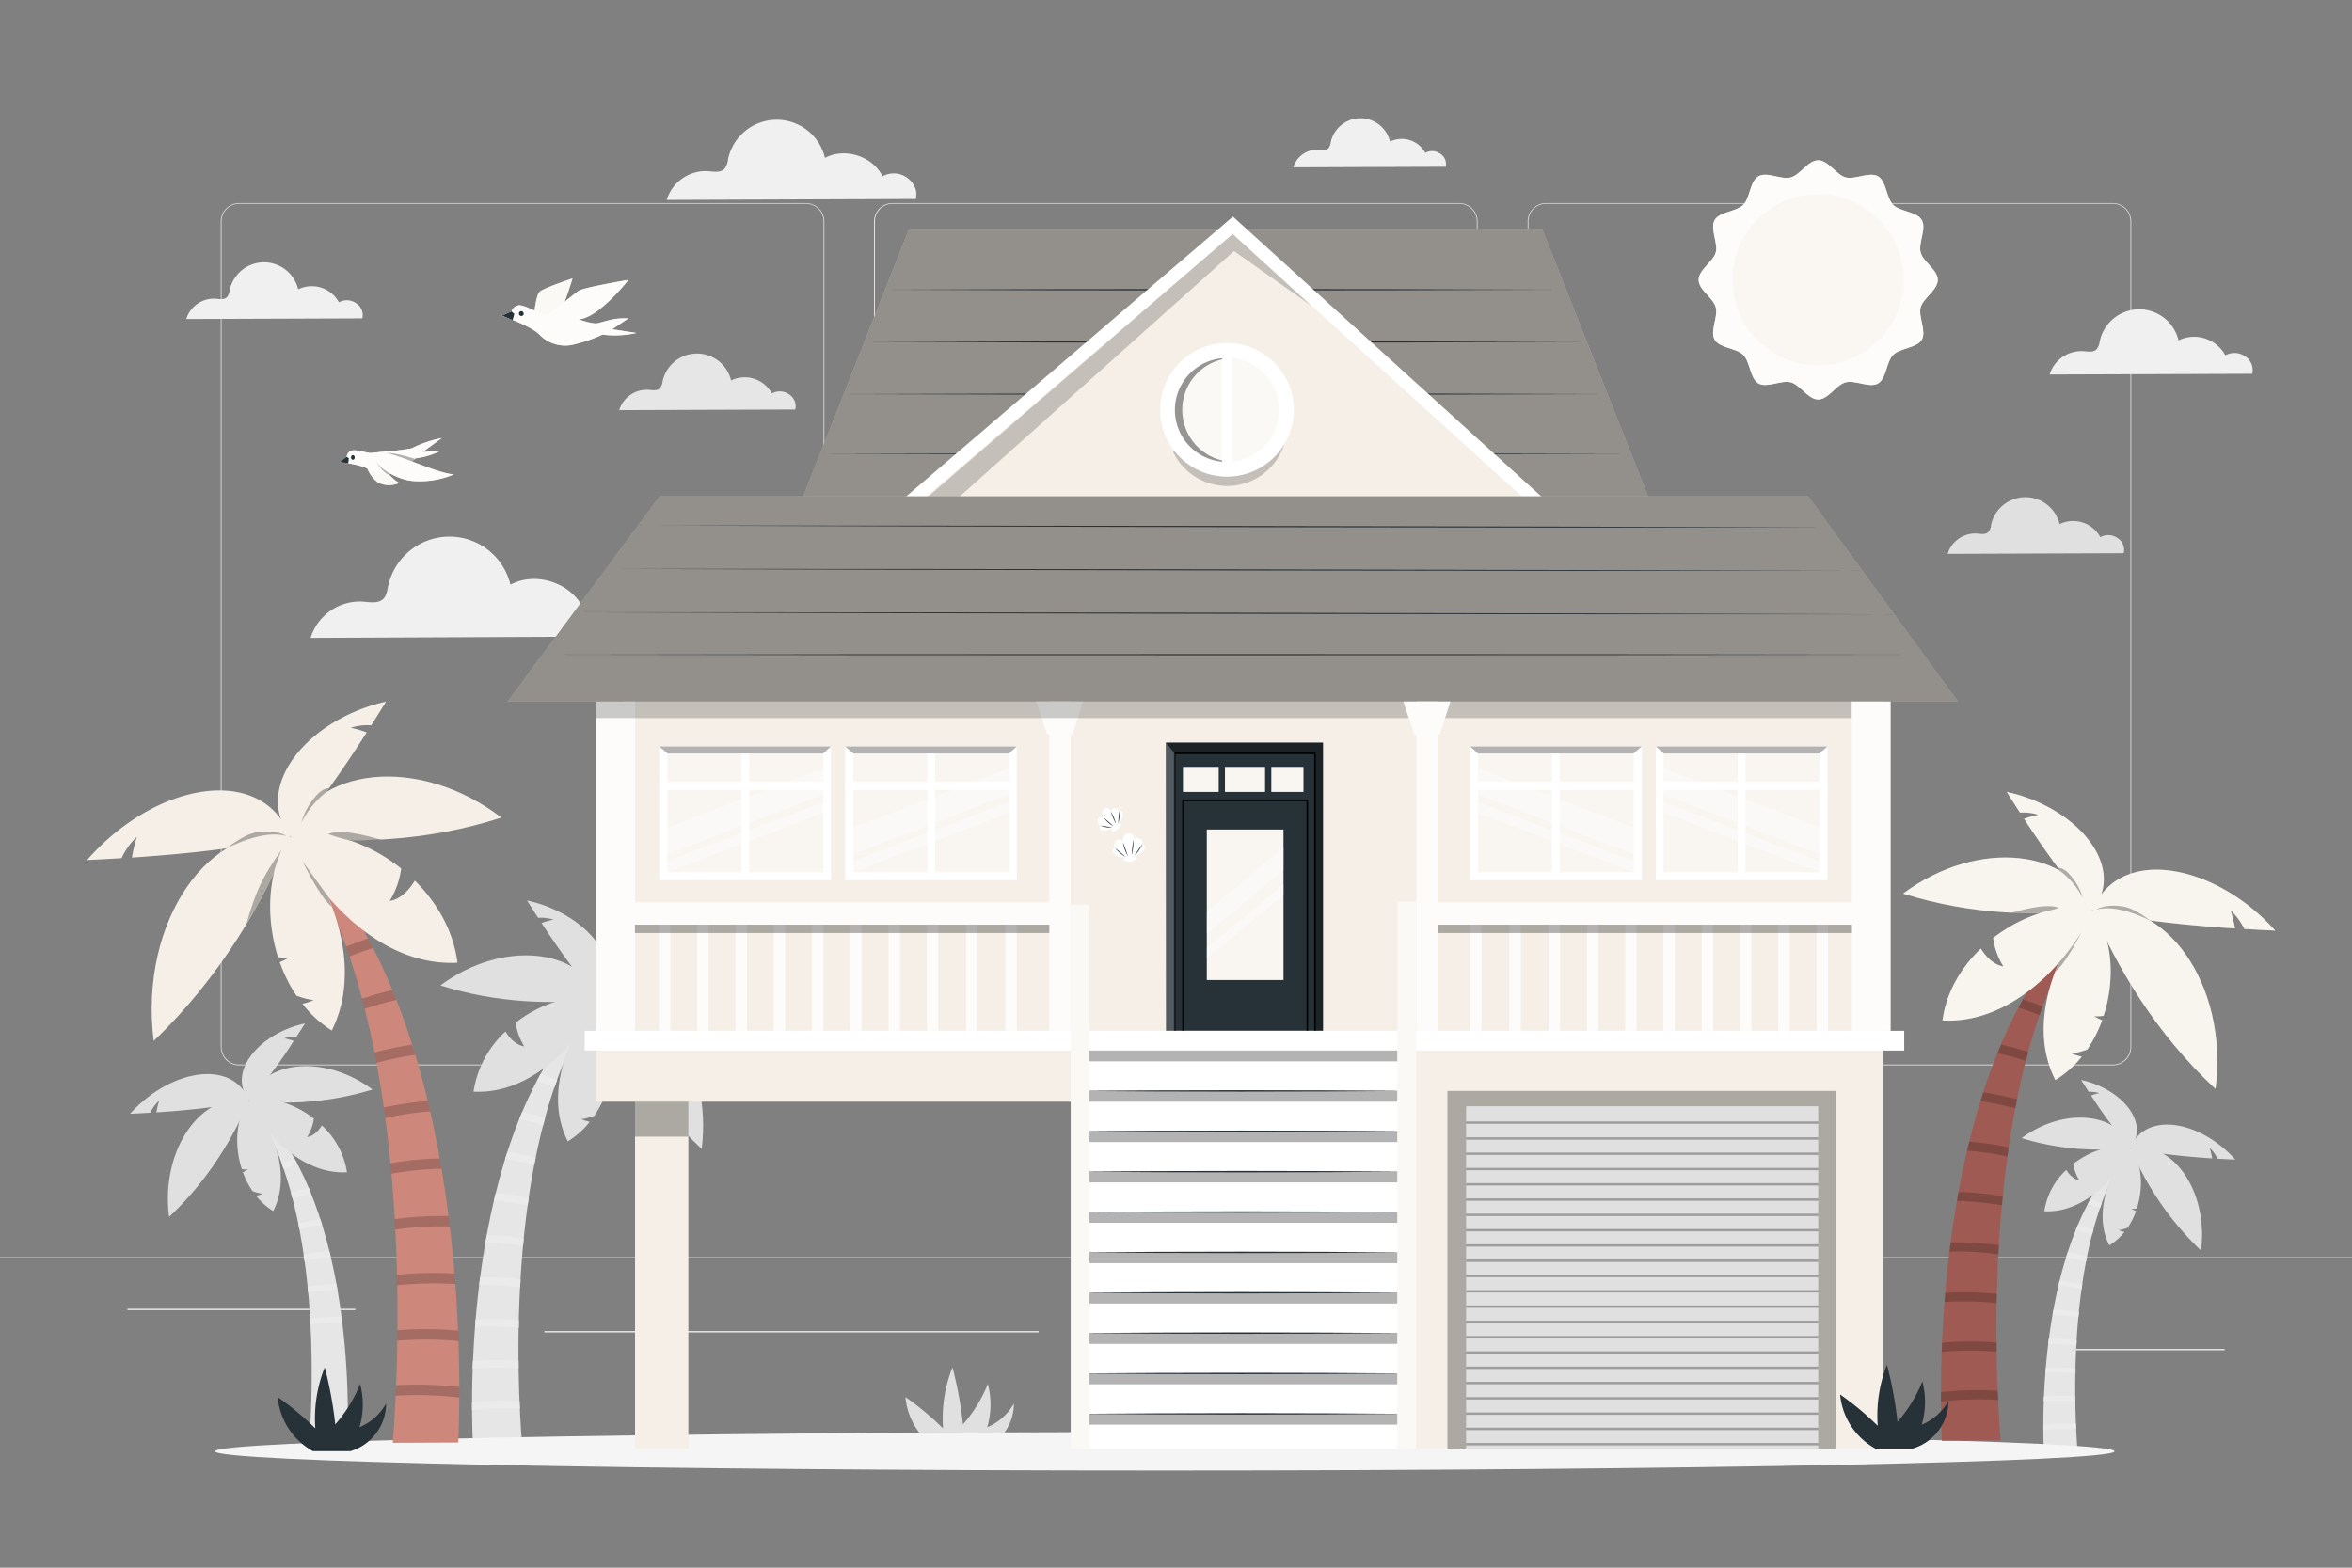 <svg xmlns="http://www.w3.org/2000/svg" viewBox="0 0 750 500"><rect x="0" y="0" width="750" height="500" fill="#808080" stroke="none"/><g id="freepik--background-complete--inject-3"><path d="M673.73,339.78H493a5.87,5.87,0,0,1-5.86-5.86V70.65A5.86,5.86,0,0,1,493,64.79H673.73a5.86,5.86,0,0,1,5.87,5.86V333.92A5.87,5.87,0,0,1,673.73,339.78ZM493,65a5.61,5.61,0,0,0-5.61,5.61V333.92a5.61,5.61,0,0,0,5.61,5.61H673.73a5.62,5.62,0,0,0,5.62-5.61V70.65A5.62,5.62,0,0,0,673.73,65Z" style="fill:#e0e0e0"></path><path d="M465.31,339.78H284.56a5.87,5.87,0,0,1-5.86-5.86V70.65a5.86,5.86,0,0,1,5.86-5.86H465.31a5.86,5.86,0,0,1,5.86,5.86V333.92A5.87,5.87,0,0,1,465.31,339.78ZM284.56,65A5.61,5.61,0,0,0,279,70.65V333.92a5.61,5.61,0,0,0,5.61,5.61H465.31a5.61,5.61,0,0,0,5.61-5.61V70.65A5.61,5.61,0,0,0,465.31,65Z" style="fill:#e0e0e0"></path><path d="M257,339.78H76.27a5.87,5.87,0,0,1-5.87-5.86V70.65a5.86,5.86,0,0,1,5.87-5.86H257a5.86,5.86,0,0,1,5.86,5.86V333.92A5.87,5.87,0,0,1,257,339.78ZM76.27,65a5.62,5.62,0,0,0-5.62,5.61V333.92a5.62,5.62,0,0,0,5.62,5.61H257a5.61,5.61,0,0,0,5.61-5.61V70.65A5.61,5.61,0,0,0,257,65Z" style="fill:#e0e0e0"></path><rect y="400.85" width="750" height="0.12" style="fill:#e0e0e0"></rect><rect x="653.63" y="430.23" width="55.73" height="0.42" style="fill:#ebebeb"></rect><rect x="495.04" y="434.79" width="14.63" height="0.42" style="fill:#ebebeb"></rect><rect x="40.64" y="417.43" width="72.67" height="0.42" style="fill:#ebebeb"></rect><rect x="128.3" y="417.43" width="10.66" height="0.42" style="fill:#ebebeb"></rect><rect x="173.59" y="424.54" width="157.61" height="0.42" style="fill:#ebebeb"></rect><path d="M195.86,194.48a9.16,9.16,0,0,0-9.9-.58c-4-8.12-15.21-11.7-23.19-7.42a20,20,0,0,0-39,.47c-.3,1.39-.5,2.93-1.5,4-1.62,1.65-4.33,1.1-6.64.92a16.45,16.45,0,0,0-16.59,11.57L199.29,203C200.17,199.63,198.66,196.59,195.86,194.48Z" style="fill:#f0f0f0"></path><path d="M251.68,125.82a5.15,5.15,0,0,0-5.55-.33,9.87,9.87,0,0,0-13-4.15,11.2,11.2,0,0,0-21.84.26,4.32,4.32,0,0,1-.84,2.21c-.91.93-2.43.62-3.72.52a9.21,9.21,0,0,0-9.29,6.48l56.15-.2A4.47,4.47,0,0,0,251.68,125.82Z" style="fill:#e6e6e6"></path><path d="M113.63,96.76a5.13,5.13,0,0,0-5.55-.33,9.87,9.87,0,0,0-13-4.15,11.19,11.19,0,0,0-21.84.26,4.32,4.32,0,0,1-.84,2.21c-.91.93-2.42.62-3.72.52a9.21,9.21,0,0,0-9.29,6.48l56.15-.21A4.47,4.47,0,0,0,113.63,96.76Z" style="fill:#f0f0f0"></path><path d="M459.3,49.05a4.43,4.43,0,0,0-4.8-.29,8.56,8.56,0,0,0-11.25-3.6,9.7,9.7,0,0,0-18.92.23,3.74,3.74,0,0,1-.72,1.92c-.79.8-2.1.53-3.23.44a8,8,0,0,0-8,5.62L461,53.19A3.87,3.87,0,0,0,459.3,49.05Z" style="fill:#f0f0f0"></path><path d="M716,113.71a5.91,5.91,0,0,0-6.38-.37,11.35,11.35,0,0,0-14.94-4.78,12.88,12.88,0,0,0-25.13.3,4.92,4.92,0,0,1-1,2.54c-1.05,1.07-2.8.71-4.29.6a10.59,10.59,0,0,0-10.68,7.45l64.59-.23A5.14,5.14,0,0,0,716,113.71Z" style="fill:#f0f0f0"></path><path d="M289.28,56.7a7.28,7.28,0,0,0-7.85-.46c-3.18-6.43-12-9.27-18.36-5.88a15.84,15.84,0,0,0-30.9.37A6,6,0,0,1,231,53.86c-1.28,1.31-3.43.87-5.26.73a13,13,0,0,0-13.14,9.17L292,63.47C292.69,60.78,291.5,58.37,289.28,56.7Z" style="fill:#f0f0f0"></path><path d="M675.3,171.66a5.13,5.13,0,0,0-5.55-.33,9.87,9.87,0,0,0-13-4.16,11.2,11.2,0,0,0-21.85.27,4.31,4.31,0,0,1-.83,2.21c-.91.93-2.43.62-3.73.51a9.23,9.23,0,0,0-9.29,6.49l56.15-.21A4.45,4.45,0,0,0,675.3,171.66Z" style="fill:#e0e0e0"></path><path d="M79.46,351c33.45,29.77,31.83,98.14,31.26,110.2l-12.18.05s0-.25,0-.3C99.54,448.52,103.48,383.47,79.46,351Z" style="fill:#e6e6e6"></path><path d="M98.87,420.56c0,.62.07,1.26.1,1.9a63,63,0,0,1,10.18-.56l-.24-1.9A63.66,63.66,0,0,0,98.87,420.56Z" style="fill:#ebebeb;isolation:isolate"></path><path d="M77.12,372.9c-2.58-7.91-1.76-16.77,2.32-21.9,5.55,5.7,14.43,22,7.69,35.24a21.25,21.25,0,0,1-5.49-4.86,12.3,12.3,0,0,0,2.12-.64,15,15,0,0,1-3.22-.83,26.81,26.81,0,0,1-3.1-6.08,12.26,12.26,0,0,0,1.67-.81A11,11,0,0,1,77.12,372.9Z" style="fill:#e0e0e0"></path><path d="M53.9,388.12C66.51,376.38,74.44,362.63,79.44,351,64.72,347.92,51.11,366.09,53.9,388.12Z" style="fill:#e0e0e0"></path><path d="M47.93,354.88c-2.07.13-4.21.24-6.44.34,12.56-14,32.5-17.75,37.95-4.25-7.39,1.76-17.11,3-29.57,3.81a23.16,23.16,0,0,1,.92-3.78A12.85,12.85,0,0,0,47.93,354.88Z" style="fill:#e0e0e0"></path><path d="M100.09,356.75a15,15,0,0,1-2.14,5.9c2.14-.34,3.7-2.13,4.69-3.69a25.45,25.45,0,0,1,8,14.93c-15.91.82-28-15-31.15-22.9C85.65,349.39,93.7,351.79,100.09,356.75Z" style="fill:#e0e0e0"></path><path d="M118.78,347.5A95.93,95.93,0,0,1,79.44,351C83.44,338.43,103.17,335.88,118.78,347.5Z" style="fill:#e0e0e0"></path><path d="M94.5,330.72q1.35-2.07,2.76-4.31c-14.62,3.19-25,15.51-17.82,24.58a149.13,149.13,0,0,0,14.22-19,19.1,19.1,0,0,0-3-.84A10.29,10.29,0,0,1,94.5,330.72Z" style="fill:#e0e0e0"></path><path d="M107.27,409.51a64.51,64.51,0,0,0-9.2.87l.18,1.91a61.15,61.15,0,0,1,9.36-.89C107.5,410.77,107.39,410.14,107.27,409.51Z" style="fill:#ebebeb;isolation:isolate"></path><path d="M105,399.07a64.93,64.93,0,0,0-8.21,1.18l.27,1.9a62.57,62.57,0,0,1,8.39-1.21C105.35,400.32,105.19,399.7,105,399.07Z" style="fill:#ebebeb;isolation:isolate"></path><path d="M102.12,388.82a67.52,67.52,0,0,0-7,1.43c.14.62.26,1.25.38,1.87a66.49,66.49,0,0,1,7.25-1.47C102.52,390,102.32,389.42,102.12,388.82Z" style="fill:#ebebeb;isolation:isolate"></path><path d="M98.44,378.89c-1.9.43-3.82,1-5.66,1.55.16.61.33,1.23.49,1.85,1.92-.62,3.94-1.18,5.91-1.62C98.93,380.07,98.69,379.47,98.44,378.89Z" style="fill:#ebebeb;isolation:isolate"></path><path d="M89.79,371c.22.59.43,1.2.63,1.8,1.41-.55,2.88-1.08,4.4-1.57-.3-.56-.61-1.14-.93-1.7C92.49,370,91.11,370.46,89.79,371Z" style="fill:#ebebeb;isolation:isolate"></path><path d="M190.92,318.76C148,357,150.06,444.79,150.78,460.27l15.64.07c0-.06,0-.33,0-.38C165.15,444,160.08,360.47,190.92,318.76Z" style="fill:#e6e6e6"></path><path d="M165.69,446.89c0,.83.07,1.65.11,2.44a90.67,90.67,0,0,0-15.28.42V447.3A90.45,90.45,0,0,1,165.69,446.89Z" style="fill:#ebebeb;isolation:isolate"></path><path d="M165.37,434c0,.82,0,1.64,0,2.45a88.72,88.72,0,0,0-14.67.08c0-.8.05-1.62.09-2.44A88.36,88.36,0,0,1,165.37,434Z" style="fill:#ebebeb;isolation:isolate"></path><path d="M165.47,421.1c0,.81-.05,1.63-.05,2.44a85.53,85.53,0,0,0-13.95-.29c.06-.81.13-1.63.2-2.45A86,86,0,0,1,165.47,421.1Z" style="fill:#ebebeb;isolation:isolate"></path><path d="M166,408.1c0,.8-.1,1.62-.14,2.44a81.59,81.59,0,0,0-13.07-.72l.3-2.44A81.94,81.94,0,0,1,166,408.1Z" style="fill:#ebebeb;isolation:isolate"></path><path d="M193.94,346.89c3.3-10.14,2.25-21.52-3-28.11-7.13,7.31-18.53,28.25-9.87,45.25a27.16,27.16,0,0,0,7-6.25,14.41,14.41,0,0,1-2.72-.81,19,19,0,0,0,4.13-1.07,34.64,34.64,0,0,0,4-7.81,15.76,15.76,0,0,1-2.15-1A14.73,14.73,0,0,0,193.94,346.89Z" style="fill:#e0e0e0"></path><path d="M223.75,366.44c-16.19-15.07-26.38-32.73-32.8-47.68C209.85,314.82,227.34,338.15,223.75,366.44Z" style="fill:#e0e0e0"></path><path d="M231.41,323.76c2.66.17,5.42.31,8.27.44-16.13-18-41.73-22.79-48.73-5.46,9.49,2.26,22,3.85,38,4.89a32.48,32.48,0,0,0-1.18-4.86A16.34,16.34,0,0,1,231.41,323.76Z" style="fill:#e0e0e0"></path><path d="M164.44,326.16a19.23,19.23,0,0,0,2.74,7.58c-2.75-.44-4.75-2.74-6-4.74A32.7,32.7,0,0,0,151,348.17c20.43,1.05,36-19.23,40-29.41C183,316.71,172.64,319.79,164.44,326.16Z" style="fill:#e0e0e0"></path><path d="M140.44,314.29c18.48,5.86,36.35,6,50.51,4.47C185.81,302.64,160.48,299.36,140.44,314.29Z" style="fill:#e0e0e0"></path><path d="M171.61,292.74q-1.73-2.67-3.54-5.54c18.77,4.09,32.13,19.92,22.88,31.56-5.26-5.7-11.26-13.7-18.26-24.36a24.24,24.24,0,0,1,3.83-1.09A13.17,13.17,0,0,0,171.61,292.74Z" style="fill:#e0e0e0"></path><path d="M155.21,393.91A82.23,82.23,0,0,1,167,395l-.23,2.44a80.7,80.7,0,0,0-12-1.14C154.92,395.53,155.06,394.72,155.21,393.91Z" style="fill:#ebebeb;isolation:isolate"></path><path d="M158.08,380.5A83.35,83.35,0,0,1,168.62,382c-.12.82-.23,1.63-.34,2.44a81.86,81.86,0,0,0-10.78-1.56C157.68,382.11,157.88,381.31,158.08,380.5Z" style="fill:#ebebeb;isolation:isolate"></path><path d="M161.83,367.34a87.17,87.17,0,0,1,9,1.83c-.18.8-.34,1.61-.49,2.41a86.73,86.73,0,0,0-9.31-1.89C161.31,368.9,161.57,368.12,161.83,367.34Z" style="fill:#ebebeb;isolation:isolate"></path><path d="M166.55,354.59c2.44.55,4.91,1.24,7.28,2q-.33,1.19-.63,2.37c-2.47-.79-5.06-1.5-7.59-2.08C165.92,356.1,166.23,355.34,166.55,354.59Z" style="fill:#ebebeb;isolation:isolate"></path><path d="M177.66,344.43c-.28.77-.55,1.54-.81,2.32q-2.72-1.08-5.65-2l1.19-2.2C174.2,343.13,176,343.77,177.66,344.43Z" style="fill:#ebebeb;isolation:isolate"></path><path d="M679.32,366.12c-29.49,26.24-28.06,86.53-27.56,97.16l10.74,0a2.26,2.26,0,0,0,0-.26C661.62,452.11,658.14,394.75,679.32,366.12Z" style="fill:#e6e6e6"></path><path d="M662,454.09c0,.57,0,1.13.08,1.67a62.29,62.29,0,0,0-10.49.29v-1.68A62.43,62.43,0,0,1,662,454.09Z" style="fill:#ebebeb;isolation:isolate"></path><path d="M661.78,445.27c0,.56,0,1.12,0,1.68a61.68,61.68,0,0,0-10.08.05c0-.55,0-1.11.07-1.67A59.51,59.51,0,0,1,661.78,445.27Z" style="fill:#ebebeb;isolation:isolate"></path><path d="M661.84,436.38c0,.56,0,1.12,0,1.68a57.84,57.84,0,0,0-9.58-.2c0-.56.09-1.12.14-1.68A58.73,58.73,0,0,1,661.84,436.38Z" style="fill:#ebebeb;isolation:isolate"></path><path d="M662.21,427.45c0,.56-.07,1.12-.09,1.68a56.21,56.21,0,0,0-9-.49l.21-1.68A57,57,0,0,1,662.21,427.45Z" style="fill:#ebebeb;isolation:isolate"></path><path d="M681.39,385.43c2.27-7,1.55-14.77-2-19.3-4.9,5-12.72,19.39-6.78,31.07a18.71,18.71,0,0,0,4.84-4.29,10.3,10.3,0,0,1-1.87-.56,13.94,13.94,0,0,0,2.84-.73,24,24,0,0,0,2.73-5.37,9,9,0,0,1-1.47-.71A9.41,9.41,0,0,0,681.39,385.43Z" style="fill:#e0e0e0"></path><path d="M701.86,398.85a96.49,96.49,0,0,1-22.52-32.73C692.31,363.41,704.32,379.43,701.86,398.85Z" style="fill:#e0e0e0"></path><path d="M707.12,369.55q2.73.17,5.67.3c-11.07-12.36-28.65-15.65-33.45-3.75,6.51,1.55,15.08,2.64,26.07,3.36a21.39,21.39,0,0,0-.81-3.34A11.32,11.32,0,0,1,707.12,369.55Z" style="fill:#e0e0e0"></path><path d="M661.13,371.2a13.26,13.26,0,0,0,1.89,5.2c-1.89-.3-3.27-1.88-4.14-3.26a22.54,22.54,0,0,0-7,13.17c14,.72,24.69-13.21,27.47-20.2C673.87,364.71,666.77,366.83,661.13,371.2Z" style="fill:#e0e0e0"></path><path d="M644.65,363a84.73,84.73,0,0,0,34.69,3.08C675.81,355.05,658.42,352.79,644.65,363Z" style="fill:#e0e0e0"></path><path d="M666.06,348.25q-1.18-1.83-2.43-3.81c12.89,2.82,22.06,13.68,15.71,21.68a131.49,131.49,0,0,1-12.54-16.73,16.06,16.06,0,0,1,2.63-.74A9,9,0,0,0,666.06,348.25Z" style="fill:#e0e0e0"></path><path d="M654.8,417.72a55.36,55.36,0,0,1,8.12.76l-.17,1.68a54.21,54.21,0,0,0-8.25-.78Z" style="fill:#ebebeb;isolation:isolate"></path><path d="M656.77,408.51a57.12,57.12,0,0,1,7.24,1c-.09.56-.17,1.12-.24,1.67a55.88,55.88,0,0,0-7.4-1.06C656.5,409.61,656.63,409.07,656.77,408.51Z" style="fill:#ebebeb;isolation:isolate"></path><path d="M659.34,399.47a59.91,59.91,0,0,1,6.21,1.26c-.13.55-.23,1.1-.34,1.65a59.76,59.76,0,0,0-6.39-1.3C659,400.54,659.16,400,659.34,399.47Z" style="fill:#ebebeb;isolation:isolate"></path><path d="M662.58,390.71c1.68.39,3.38.86,5,1.37-.15.54-.29,1.09-.43,1.63-1.7-.54-3.48-1-5.21-1.43Z" style="fill:#ebebeb;isolation:isolate"></path><path d="M670.22,383.74c-.2.53-.38,1.06-.56,1.59-1.25-.49-2.54-.95-3.88-1.38.27-.5.54-1,.82-1.51C667.83,382.85,669.05,383.29,670.22,383.74Z" style="fill:#ebebeb;isolation:isolate"></path><path d="M314.8,455.21a25.57,25.57,0,0,0,.2-13.8,45,45,0,0,1-7.93,12.89,123.48,123.48,0,0,0-3.35-18.2,44,44,0,0,0-3,19.47,94,94,0,0,0-12-10A22,22,0,0,0,300,462.85l11.9,0a15.9,15.9,0,0,0,11.41-15.22A17.51,17.51,0,0,1,314.8,455.21Z" style="fill:#e0e0e0"></path></g><g id="freepik--Shadow--inject-3"><path d="M674.27,462.89c0,3.38-135.59,6.13-302.84,6.13S68.6,466.27,68.6,462.89s135.58-6.14,302.83-6.14S674.27,459.5,674.27,462.89Z" style="fill:#f5f5f5"></path></g><g id="freepik--Trees--inject-3"><path d="M92.67,266.87c57.18,52.19,54.41,172.08,53.45,193.21l-20.83.1c0-.08,0-.44,0-.52C127,437.88,133.73,323.82,92.67,266.87Z" style="fill:#cd877b"></path><path d="M126.27,441.81c0,1.14-.09,2.26-.15,3.34a118.11,118.11,0,0,1,20.34.56v-3.33A117.41,117.41,0,0,0,126.27,441.81Z" style="isolation:isolate;opacity:0.2"></path><path d="M126.69,424.28c0,1.12,0,2.23,0,3.33a114.87,114.87,0,0,1,19.54.11c0-1.09-.08-2.2-.13-3.33A113.9,113.9,0,0,0,126.69,424.28Z" style="isolation:isolate;opacity:0.2"></path><path d="M126.56,406.6c0,1.11.07,2.23.07,3.34a110.66,110.66,0,0,1,18.56-.41c-.07-1.1-.17-2.21-.26-3.33A111.59,111.59,0,0,0,126.56,406.6Z" style="isolation:isolate;opacity:0.2"></path><path d="M125.85,388.85c.06,1.1.13,2.22.18,3.33a106.54,106.54,0,0,1,17.4-1c-.13-1.12-.27-2.22-.41-3.33A106,106,0,0,0,125.85,388.85Z" style="isolation:isolate;opacity:0.2"></path><path d="M140.22,369.48A106.47,106.47,0,0,0,124.48,371l.31,3.33a104.84,104.84,0,0,1,16-1.56Q140.52,371.13,140.22,369.48Z" style="isolation:isolate;opacity:0.2"></path><path d="M136.4,351.17a107.38,107.38,0,0,0-14,2.07c.15,1.13.31,2.23.45,3.33a107,107,0,0,1,14.35-2.12C136.92,353.37,136.66,352.28,136.4,351.17Z" style="isolation:isolate;opacity:0.2"></path><path d="M131.4,333.19a114.49,114.49,0,0,0-12,2.51c.24,1.09.44,2.19.65,3.29a113.86,113.86,0,0,1,12.38-2.59C132.09,335.33,131.75,334.26,131.4,333.19Z" style="isolation:isolate;opacity:0.2"></path><path d="M125.12,315.78c-3.25.76-6.54,1.7-9.68,2.72.28,1.08.56,2.16.83,3.24,3.29-1.08,6.74-2.05,10.11-2.84Z" style="isolation:isolate;opacity:0.2"></path><path d="M110.33,301.92c.37,1,.73,2.1,1.08,3.16,2.41-1,4.92-1.9,7.52-2.75-.52-1-1.05-2-1.59-3C114.94,300.14,112.58,301,110.33,301.92Z" style="isolation:isolate;opacity:0.2"></path><path d="M88.66,305.28c-4.4-13.86-3-29.39,4-38.39,9.5,10,24.67,38.57,13.14,61.79a37,37,0,0,1-9.38-8.53A18.94,18.94,0,0,0,100,319a25.66,25.66,0,0,1-5.5-1.46,47.6,47.6,0,0,1-5.29-10.67,19,19,0,0,0,2.86-1.42A17.76,17.76,0,0,1,88.66,305.28Z" style="fill:#F5EFE7"></path><path d="M49,332c21.55-20.58,35.11-44.69,43.65-65.1C67.48,261.49,44.2,293.34,49,332Z" style="fill:#F5EFE7"></path><path d="M38.77,273.69c-3.54.23-7.2.42-11,.6,21.47-24.57,55.55-31.12,64.86-7.45-12.63,3.08-29.24,5.25-50.55,6.67a44.37,44.37,0,0,1,1.57-6.63A22.36,22.36,0,0,0,38.77,273.69Z" style="fill:#F5EFE7"></path><path d="M127.93,277a26.61,26.61,0,0,1-3.65,10.35c3.66-.6,6.33-3.75,8-6.48,7.1,7,12.3,16,13.6,26.18-27.2,1.44-47.86-26.26-53.26-40.16C103.25,264.06,117,268.28,127.93,277Z" style="fill:#F5EFE7"></path><path d="M159.89,260.76c-24.61,8-48.4,8.21-67.26,6.11C99.47,244.86,133.2,240.37,159.89,260.76Z" style="fill:#F5EFE7"></path><path d="M118.38,231.34q2.31-3.65,4.72-7.57c-25,5.59-42.78,27.2-30.47,43.1,7-7.78,15-18.7,24.31-33.27a31.91,31.91,0,0,0-5.09-1.48A16.84,16.84,0,0,1,118.38,231.34Z" style="fill:#F5EFE7"></path><g style="opacity:0.3"><path d="M78.58,294.56c2.86-9.36,4.24-13.76,11.37-23.73-.44.44-2.41,6.21-2.74,8,.07.09-5.11,10-6.22,11.73S78.58,294.56,78.58,294.56Z"></path></g><path d="M72.3,270.57s11.43-6.22,19-3.92c0,0-2.93-2.22-9.51-1.18C77.54,266.14,72.3,270.57,72.3,270.57Z" style="opacity:0.3"></path><g style="opacity:0.3"><path d="M99.27,255.72c1.48-2,3.26-4.24,5.68-4.35l-.93,1.28a28.21,28.21,0,0,0-7.93,9.81A21,21,0,0,1,99.27,255.72Z"></path></g><g style="opacity:0.3"><path d="M121.49,267.88l-10.11.12a54.5,54.5,0,0,1-6.73-2C109.32,263.86,121.49,267.88,121.49,267.88Z"></path></g><path d="M104.5,285.83l-8-11.1s5.27,11.16,9.32,14.53Z" style="opacity:0.3"></path><path d="M650,259.88a28.7,28.7,0,0,0-4.57,1.29c8.37,12.76,15.54,22.32,21.83,29.14,11.06-13.92-4.91-32.85-27.36-37.75,1.44,2.29,2.86,4.5,4.24,6.63A15.31,15.31,0,0,1,650,259.88Z" style="fill:#F5EFE7"></path><path d="M650,259.88a28.7,28.7,0,0,0-4.57,1.29c8.37,12.76,15.54,22.32,21.83,29.14,11.06-13.92-4.91-32.85-27.36-37.75,1.44,2.29,2.86,4.5,4.24,6.63A15.31,15.31,0,0,1,650,259.88Z" style="fill:#fff;opacity:0.3"></path><path d="M711.26,290.32a37.59,37.59,0,0,1,1.42,5.81c-19.15-1.25-34.07-3.15-45.42-5.84,8.37-20.74,39-15,58.27,6.52-3.41-.16-6.7-.33-9.88-.53A19.65,19.65,0,0,0,711.26,290.32Z" style="fill:#F5EFE7"></path><path d="M711.26,290.32a37.59,37.59,0,0,1,1.42,5.81c-19.15-1.25-34.07-3.15-45.42-5.84,8.37-20.74,39-15,58.27,6.52-3.41-.16-6.7-.33-9.88-.53A19.65,19.65,0,0,0,711.26,290.32Z" style="fill:#fff;opacity:0.3"></path><path d="M667.23,290.31C615.87,336,618.36,441,619.22,459.53l18.73-.16c0-.07,0-.14,0-.21C636.4,440.09,630.35,340.19,667.23,290.31Z" style="fill:#9f5b53"></path><path d="M618.91,444V447a108.28,108.28,0,0,1,18.27-.5c0-.94-.09-1.93-.13-2.92A107.76,107.76,0,0,0,618.91,444Z" style="isolation:isolate;opacity:0.2"></path><path d="M619.27,428.27c0,1-.08,2-.11,2.92a106,106,0,0,1,17.55-.1c0-1,0-1.94,0-2.92A106.41,106.41,0,0,0,619.27,428.27Z" style="isolation:isolate;opacity:0.2"></path><path d="M620.28,412.34c-.08,1-.16,2-.23,2.92a102,102,0,0,1,16.67.35c0-1,0-1.95.07-2.92A102.28,102.28,0,0,0,620.28,412.34Z" style="isolation:isolate;opacity:0.2"></path><path d="M622,396.28c-.12,1-.25,1.94-.36,2.92a98.45,98.45,0,0,1,15.63.86c0-1,.1-2,.16-2.92A99.47,99.47,0,0,0,622,396.28Z" style="isolation:isolate;opacity:0.2"></path><path d="M624,383.07a96.28,96.28,0,0,1,14.38,1.37l.28-2.92a97.22,97.22,0,0,0-14.14-1.34C624.34,381.14,624.17,382.11,624,383.07Z" style="isolation:isolate;opacity:0.2"></path><path d="M627.26,367a100.05,100.05,0,0,1,12.89,1.86c.12-1,.26-1.93.41-2.92A99.46,99.46,0,0,0,628,364.14C627.71,365.11,627.48,366.06,627.26,367Z" style="isolation:isolate;opacity:0.2"></path><path d="M631.53,351.21a105.48,105.48,0,0,1,11.13,2.26c.18-1,.37-1.92.58-2.88a104.85,104.85,0,0,0-10.8-2.19C632.12,349.33,631.82,350.27,631.53,351.21Z" style="isolation:isolate;opacity:0.2"></path><path d="M637,335.88c3,.69,6.13,1.54,9.08,2.49.24-.95.49-1.9.75-2.84-2.83-.9-5.78-1.72-8.7-2.38C637.7,334.05,637.33,335,637,335.88Z" style="isolation:isolate;opacity:0.2"></path><path d="M645.07,318.75c-.49.87-1,1.75-1.43,2.62,2.34.74,4.6,1.55,6.76,2.4.31-.93.64-1.85,1-2.76C649.34,320.21,647.22,319.45,645.07,318.75Z" style="isolation:isolate;opacity:0.2"></path><path d="M667.77,324.14a17.75,17.75,0,0,0,2.56,1.24,41.78,41.78,0,0,1-4.75,9.35,23.53,23.53,0,0,1-5,1.27,17.47,17.47,0,0,0,3.26,1,32.68,32.68,0,0,1-8.43,7.47c-10.36-20.33,3.28-45.36,11.8-54.11,6.27,7.88,7.53,21.48,3.57,33.62A17.41,17.41,0,0,1,667.77,324.14Z" style="fill:#F5EFE7"></path><path d="M667.77,324.14a17.75,17.75,0,0,0,2.56,1.24,41.78,41.78,0,0,1-4.75,9.35,23.53,23.53,0,0,1-5,1.27,17.47,17.47,0,0,0,3.26,1,32.68,32.68,0,0,1-8.43,7.47c-10.36-20.33,3.28-45.36,11.8-54.11,6.27,7.88,7.53,21.48,3.57,33.62A17.41,17.41,0,0,1,667.77,324.14Z" style="fill:#fff;opacity:0.3"></path><path d="M667.26,290.31C650.33,292.15,629,292,606.85,285,630.82,267.1,661.12,271,667.26,290.31Z" style="fill:#F5EFE7"></path><path d="M667.26,290.31C650.33,292.15,629,292,606.85,285,630.82,267.1,661.12,271,667.26,290.31Z" style="fill:#fff;opacity:0.3"></path><g style="opacity:0.3"><path d="M679.89,314.56c-2.57-8.2-3.81-12.05-10.22-20.79a37.5,37.5,0,0,1,2.47,7c-.06.08,4.59,8.72,5.58,10.28S679.89,314.56,679.89,314.56Z"></path></g><path d="M667.26,290.31c7.68,17.87,19.86,39,39.22,57C710.77,313.5,689.86,285.6,667.26,290.31Z" style="fill:#F5EFE7"></path><path d="M667.26,290.31c7.68,17.87,19.86,39,39.22,57C710.77,313.5,689.86,285.6,667.26,290.31Z" style="fill:#fff;opacity:0.3"></path><path d="M685.53,293.55s-10.27-5.45-17.1-3.43c0,0,2.64-1.95,8.55-1C680.83,289.67,685.53,293.55,685.53,293.55Z" style="opacity:0.3"></path><g style="opacity:0.3"><path d="M661.3,280.55c-1.32-1.73-2.92-3.72-5.1-3.81l.83,1.11a25,25,0,0,1,7.13,8.59A18.12,18.12,0,0,0,661.3,280.55Z"></path></g><g style="opacity:0.3"><path d="M641.35,291.19l9.07.11a51.59,51.59,0,0,0,6.05-1.75C652.28,287.67,641.35,291.19,641.35,291.19Z"></path></g><path d="M656.61,306.92l7.14-9.73S659,307,655.38,309.92Z" style="opacity:0.3"></path><path d="M667.26,290.3c-4.84,12.17-23.41,36.44-47.84,35.17,1.17-8.91,5.84-16.82,12.22-22.93,1.51,2.4,3.91,5.15,7.2,5.68a22.7,22.7,0,0,1-3.28-9.06C645.37,291.54,657.73,287.85,667.26,290.3Z" style="fill:#F5EFE7"></path><path d="M667.26,290.3c-4.84,12.17-23.41,36.44-47.84,35.17,1.17-8.91,5.84-16.82,12.22-22.93,1.51,2.4,3.91,5.15,7.2,5.68a22.7,22.7,0,0,1-3.28-9.06C645.37,291.54,657.73,287.85,667.26,290.3Z" style="fill:#fff;opacity:0.3"></path></g><g id="freepik--Birds--inject-3"><path d="M170.13,102.08s.55-7.85,2-9.08,10.43-4.2,10.43-4.2-3.55,12.1-5.71,13.5S170.13,102.08,170.13,102.08Z" style="fill:#F5EFE7"></path><path d="M182.58,88.8h0c-.12.37-3.59,12.13-5.71,13.5a6.74,6.74,0,0,1-4.42.37,17.15,17.15,0,0,1-2.32-.59s.56-7.87,2-9.08,9.6-3.94,10.38-4.19h.05Z" style="fill:#fff;opacity:0.6"></path><path d="M165.56,97.36c2,0,6.66,2.8,8.19,2.94s9.11-6.44,10.73-7.53,15.93-3.51,15.93-3.51-9.49,12.23-15.93,12.59c0,0,4.77,1.67,6.16,1.22,4.41-1.14,5.26-1.6,9.77-1.55L195.23,105l7.75,1.2a31.49,31.49,0,0,1-10.86.51,45.21,45.21,0,0,1-8.51,3,11.4,11.4,0,0,1-11.61-3c-2.78-2.84-12-6-12-6l3.13-1.4A2.77,2.77,0,0,1,165.56,97.36Z" style="fill:#F5EFE7"></path><path d="M165.56,97.36c2,0,6.66,2.8,8.19,2.94s9.11-6.44,10.73-7.53,15.93-3.51,15.93-3.51-9.49,12.23-15.93,12.59c0,0,4.77,1.67,6.16,1.22,4.41-1.14,5.26-1.6,9.77-1.55L195.23,105l7.75,1.2a31.49,31.49,0,0,1-10.86.51,45.21,45.21,0,0,1-8.51,3,11.4,11.4,0,0,1-11.61-3c-2.78-2.84-12-6-12-6l3.13-1.4A2.77,2.77,0,0,1,165.56,97.36Z" style="fill:#fff;opacity:0.8"></path><polygon points="163.11 99.32 164 100.13 163.47 102.08 160.04 100.67 163.11 99.32" style="fill:#263238"></polygon><path d="M167,100.18a.77.77,0,1,1-.75-.94A.86.86,0,0,1,167,100.18Z" style="fill:#263238"></path><path d="M116.93,145.39c1.47-1.24,7.56,7.52,10.44,8.62a7.72,7.72,0,0,1-6.33.11C117.87,152.63,115.37,146.68,116.93,145.39Z" style="fill:#F5EFE7"></path><path d="M127.37,154a7.84,7.84,0,0,1-6.33.13c-3.17-1.49-5.67-7.46-4.11-8.75.34-.31.95,0,1.72.55C121.11,147.87,125.18,153.17,127.37,154Z" style="fill:#fff;opacity:0.6"></path><path d="M112.13,143.7c1.49-.45,5.21.93,6.35.77s8.07-.79,8.07-.79c1.91-.29,3.28-.37,4.82-.73a36.21,36.21,0,0,1,9.52-3.24l-6.09,4.45,5.79-.44a23.49,23.49,0,0,1-7.94,2.44,39.44,39.44,0,0,1-5.93,3.88,7.84,7.84,0,0,1-8.87-.18c-2.36-1.69-9.47-2.5-9.47-2.5l2.15-1.67A2.42,2.42,0,0,1,112.13,143.7Z" style="fill:#F5EFE7"></path><path d="M112.13,143.7c1.49-.45,5.21.93,6.35.77s8.07-.79,8.07-.79c1.91-.29,3.28-.37,4.82-.73a36.21,36.21,0,0,1,9.52-3.24l-6.09,4.45,5.79-.44a23.49,23.49,0,0,1-7.94,2.44,39.44,39.44,0,0,1-5.93,3.88,7.84,7.84,0,0,1-8.87-.18c-2.36-1.69-9.47-2.5-9.47-2.5l2.15-1.67A2.42,2.42,0,0,1,112.13,143.7Z" style="fill:#fff;opacity:0.8"></path><polygon points="110.49 145.69 111.23 146.14 111.05 147.76 108.34 147.36 110.49 145.69" style="fill:#263238"></polygon><path d="M132.42,146.39a42.24,42.24,0,0,1-4.47,3c-.37.23-.76.45-1.17.68-1.44.83-1.7,1.16-3.27,1.16a9.87,9.87,0,0,1-3.35-3.84,4.63,4.63,0,0,1,2.58-2.71C124.14,144,129.13,145.35,132.42,146.39Z" style="isolation:isolate;opacity:0.3"></path><path d="M120.16,144.54c2.69-1.9,18.2,6.38,24.57,6.76a27.85,27.85,0,0,1-13.21,2.1C124.36,152.66,117.3,146.54,120.16,144.54Z" style="fill:#F5EFE7"></path><ellipse cx="112.52" cy="145.9" rx="0.59" ry="0.74" style="fill:#263238"></ellipse><path d="M120.16,144.54c2.69-1.9,18.2,6.38,24.57,6.76a27.85,27.85,0,0,1-13.21,2.1C124.36,152.66,117.3,146.54,120.16,144.54Z" style="fill:#fff;opacity:0.8"></path></g><g id="freepik--Sun--inject-3"><g id="freepik--freepik--Sun--inject-5--inject-3"><path d="M617.91,89.27c0,3.23-4.66,5.79-5.46,8.76s1.91,7.62.36,10.31-6.9,2.63-9.12,4.84-2.11,7.54-4.83,9.11-7.24-1.17-10.31-.36-5.55,5.47-8.76,5.47-5.79-4.67-8.76-5.47-7.62,1.92-10.31.36-2.62-6.9-4.84-9.11-7.53-2.11-9.11-4.84,1.17-7.27.35-10.33-5.46-5.53-5.46-8.76,4.67-5.78,5.46-8.75-1.91-7.62-.35-10.31,6.9-2.63,9.11-4.85,2.11-7.53,4.84-9.11,7.24,1.18,10.31.35,5.54-5.45,8.76-5.45,5.78,4.67,8.76,5.45,7.61-1.9,10.3-.35,2.63,6.9,4.84,9.11,7.54,2.12,9.12,4.85-1.17,7.24-.36,10.31S617.91,86.05,617.91,89.27Z" style="fill:#F5EFE7"></path><g style="isolation:isolate;opacity:0.8"><path d="M617.91,89.27c0,3.23-4.66,5.79-5.46,8.76s1.91,7.62.36,10.31-6.9,2.63-9.12,4.84-2.11,7.54-4.83,9.11-7.24-1.17-10.31-.36-5.55,5.47-8.76,5.47-5.79-4.67-8.76-5.47-7.62,1.92-10.31.36-2.62-6.9-4.84-9.11-7.53-2.11-9.11-4.84,1.17-7.27.35-10.33-5.46-5.53-5.46-8.76,4.67-5.78,5.46-8.75-1.91-7.62-.35-10.31,6.9-2.63,9.11-4.85,2.11-7.53,4.84-9.11,7.24,1.18,10.31.35,5.54-5.45,8.76-5.45,5.78,4.67,8.76,5.45,7.61-1.9,10.3-.35,2.63,6.9,4.84,9.11,7.54,2.12,9.12,4.85-1.17,7.24-.36,10.31S617.91,86.05,617.91,89.27Z" style="fill:#fff"></path></g><circle cx="579.79" cy="89.27" r="27.24" transform="translate(292.91 600.95) rotate(-69.48)" style="fill:#F5EFE7"></circle><circle cx="579.79" cy="89.27" r="27.24" transform="translate(292.91 600.95) rotate(-69.48)" style="fill:#fff;isolation:isolate;opacity:0.5"></circle></g></g><g id="freepik--House--inject-3"><rect x="447.53" y="333.6" width="152.99" height="128.46" style="fill:#F5EFE7"></rect><polygon points="491.71 72.9 392.54 72.9 389.1 72.9 289.93 72.9 254.75 161.76 389.1 161.76 392.54 161.76 526.9 161.76 491.71 72.9" style="fill:#F5EFE7"></polygon><polygon points="491.71 72.9 392.54 72.9 389.1 72.9 289.93 72.9 254.75 161.76 389.1 161.76 392.54 161.76 526.9 161.76 491.71 72.9" style="opacity:0.4"></polygon><path d="M281.3,92.4c69.37-.3,147.19-.3,216.56,0-69.37.31-147.19.31-216.56,0Z" style="fill:#263238"></path><path d="M275.12,109.06c74-.31,157-.31,231,0-74,.31-157,.3-231,0Z" style="fill:#263238"></path><path d="M267.25,125.7c77.86-.26,167.67-.34,245.37,0-77.65.33-167.57.26-245.37,0Z" style="fill:#263238"></path><path d="M261.34,144.8c81.1-.29,177.75-.29,258.84,0-81.1.29-177.74.29-258.84,0Z" style="fill:#263238"></path><circle cx="391.26" cy="130.71" r="16.57" transform="translate(201.93 497.21) rotate(-81.15)" style="fill:#263238"></circle><polygon points="393.11 71.85 288.16 161.76 492.15 161.76 393.11 71.85" style="fill:#F5EFE7"></polygon><polygon points="289.51 163.34 286.81 160.18 393.15 69.08 493.55 160.22 490.75 163.3 393.07 74.63 289.51 163.34" style="fill:#fff"></polygon><g style="opacity:0.2"><path d="M374.06,144.09a19.11,19.11,0,0,0,36-4.45c-1.46,5.08-6.25,8.56-11.21,10.38a22.82,22.82,0,0,1-12.7,1.18,14.64,14.64,0,0,1-10-7.47"></path></g><circle cx="391.26" cy="130.71" r="21.31" transform="translate(22.17 314.95) rotate(-45)" style="fill:#fff"></circle><circle cx="391.26" cy="130.71" r="16.57" transform="translate(201.93 497.21) rotate(-81.15)" style="fill:#F5EFE7"></circle><circle cx="391.26" cy="130.71" r="16.57" transform="translate(201.93 497.21) rotate(-81.15)" style="fill:#fff;opacity:0.6"></circle><path d="M377,130.71a16.56,16.56,0,0,1,15.39-16.52c-.38,0-.78,0-1.17,0a16.57,16.57,0,1,0,0,33.14c.39,0,.79,0,1.17-.05A16.56,16.56,0,0,1,377,130.71Z" style="opacity:0.4"></path><rect x="389.7" y="112.73" width="3.12" height="35.95" style="fill:#fff"></rect><polygon points="295.23 158.99 393.06 74.63 418.14 97.5 393.5 80.08 305.33 158.99 295.23 158.99" style="opacity:0.2"></polygon><rect x="190.16" y="224.08" width="408.79" height="127.3" style="fill:#F5EFE7"></rect><rect x="198.9" y="198.61" width="401.62" height="130.27" style="fill:#F5EFE7"></rect><rect x="210.24" y="238.08" width="54.73" height="42.65" style="fill:#fff"></rect><rect x="212.87" y="240.32" width="49.6" height="37.82" style="fill:#F5EFE7"></rect><rect x="212.87" y="240.32" width="49.6" height="37.82" style="fill:#fff;opacity:0.4"></rect><polygon points="262.47 245.06 212.88 263.9 212.88 272.46 262.47 253.37 262.47 245.06" style="fill:#fff;opacity:0.4"></polygon><polygon points="262.47 255.8 212.88 274.64 212.88 278.14 262.47 259.23 262.47 255.8" style="fill:#fff;opacity:0.4"></polygon><rect x="236.43" y="239.73" width="2.5" height="39.02" style="fill:#fff"></rect><rect x="235.45" y="224.09" width="2.61" height="53.04" transform="translate(-13.86 487.37) rotate(-90)" style="fill:#fff"></rect><polygon points="210.24 238.08 212.88 240.32 262.47 240.32 264.96 238.08 210.24 238.08" style="opacity:0.3"></polygon><rect x="269.49" y="238.08" width="54.73" height="42.65" style="fill:#fff"></rect><rect x="272.13" y="240.32" width="49.6" height="37.82" style="fill:#F5EFE7"></rect><rect x="272.13" y="240.32" width="49.6" height="37.82" style="fill:#fff;opacity:0.4"></rect><polygon points="321.72 245.06 272.13 263.9 272.13 272.46 321.72 253.37 321.72 245.06" style="fill:#fff;opacity:0.4"></polygon><polygon points="321.72 255.8 272.13 274.64 272.13 278.14 321.72 259.23 321.72 255.8" style="fill:#fff;opacity:0.4"></polygon><rect x="295.68" y="239.73" width="2.5" height="39.02" style="fill:#fff"></rect><rect x="294.71" y="224.09" width="2.61" height="53.04" transform="translate(45.4 546.63) rotate(-90)" style="fill:#fff"></rect><polygon points="269.49 238.08 272.13 240.32 321.72 240.32 324.21 238.08 269.49 238.08" style="opacity:0.3"></polygon><rect x="190.16" y="223.77" width="12.34" height="105.01" style="fill:#F5EFE7"></rect><rect x="334.69" y="223.77" width="6.75" height="105.01" style="fill:#F5EFE7"></rect><rect x="196.33" y="287.77" width="139.12" height="7.14" style="fill:#F5EFE7"></rect><rect x="210.11" y="294.91" width="3.65" height="33.87" style="fill:#F5EFE7"></rect><rect x="222.31" y="294.91" width="3.65" height="33.87" style="fill:#F5EFE7"></rect><rect x="234.52" y="294.91" width="3.65" height="33.87" style="fill:#F5EFE7"></rect><rect x="246.72" y="294.91" width="3.65" height="33.87" style="fill:#F5EFE7"></rect><rect x="258.93" y="294.91" width="3.65" height="33.87" style="fill:#F5EFE7"></rect><rect x="271.13" y="294.91" width="3.65" height="33.87" style="fill:#F5EFE7"></rect><rect x="283.34" y="294.91" width="3.65" height="33.87" style="fill:#F5EFE7"></rect><rect x="295.54" y="294.91" width="3.65" height="33.87" style="fill:#F5EFE7"></rect><rect x="308.06" y="294.91" width="3.65" height="33.87" style="fill:#F5EFE7"></rect><rect x="320.53" y="294.91" width="3.65" height="33.87" style="fill:#F5EFE7"></rect><polygon points="342.06 234.36 334 234.24 330.58 223.77 345.48 223.77 342.06 234.36" style="fill:#F5EFE7"></polygon><rect x="589.71" y="223.77" width="12.34" height="105.01" transform="translate(1191.75 552.54) rotate(180)" style="fill:#F5EFE7"></rect><rect x="480.25" y="223.77" width="6.75" height="105.01" transform="translate(967.24 552.54) rotate(180)" style="fill:#F5EFE7"></rect><rect x="483.62" y="287.77" width="112.26" height="7.14" transform="translate(1079.5 582.68) rotate(180)" style="fill:#F5EFE7"></rect><rect x="578.45" y="294.91" width="3.65" height="33.87" transform="translate(1160.55 623.68) rotate(180)" style="fill:#F5EFE7"></rect><rect x="566.25" y="294.91" width="3.65" height="33.87" transform="translate(1136.14 623.68) rotate(180)" style="fill:#F5EFE7"></rect><rect x="554.04" y="294.91" width="3.65" height="33.87" transform="translate(1111.73 623.68) rotate(180)" style="fill:#F5EFE7"></rect><rect x="541.84" y="294.91" width="3.65" height="33.87" transform="translate(1087.32 623.68) rotate(180)" style="fill:#F5EFE7"></rect><rect x="529.63" y="294.91" width="3.65" height="33.87" transform="translate(1062.91 623.68) rotate(180)" style="fill:#F5EFE7"></rect><rect x="517.43" y="294.91" width="3.65" height="33.87" transform="translate(1038.5 623.68) rotate(180)" style="fill:#F5EFE7"></rect><rect x="505.22" y="294.91" width="3.65" height="33.87" transform="translate(1014.09 623.68) rotate(180)" style="fill:#F5EFE7"></rect><rect x="493.02" y="294.91" width="3.65" height="33.87" transform="translate(989.68 623.68) rotate(180)" style="fill:#F5EFE7"></rect><polygon points="479.63 234.36 487.69 234.24 491.11 223.77 476.21 223.77 479.63 234.36" style="fill:#F5EFE7"></polygon><polygon points="210.38 158.28 576.55 158.28 624.35 223.77 161.85 223.77 210.38 158.28" style="fill:#F5EFE7"></polygon><polygon points="210.38 158.28 576.55 158.28 624.35 223.77 161.85 223.77 210.38 158.28" style="opacity:0.4"></polygon><path d="M173,208.8c109.76-.24,330.65-.24,440.39,0-109.77.24-330.65.24-440.39,0Z" style="fill:#263238"></path><path d="M182.84,195.28c105-.07,316.24.25,421.19.65-105,.07-316.23-.25-421.19-.65Z" style="fill:#263238"></path><path d="M194.8,181.44c99.42-.07,299.49.25,398.89.65-99.42.07-299.49-.25-398.89-.65Z" style="fill:#263238"></path><path d="M203.92,167.61c107.61,0,273,.15,379.31.64-105.91.13-272.2-.25-379.31-.64Z" style="fill:#263238"></path><polygon points="421.88 328.77 371.82 328.77 371.75 236.87 421.88 236.87 421.88 328.77" style="fill:#263238"></polygon><rect x="377.25" y="244.62" width="38.37" height="7.94" style="fill:#F5EFE7"></rect><rect x="377.25" y="244.62" width="38.37" height="7.94" style="fill:#fff;opacity:0.4"></rect><rect x="384.84" y="264.57" width="24.42" height="47.99" style="fill:#F5EFE7"></rect><rect x="384.84" y="264.57" width="24.42" height="47.99" style="fill:#fff;opacity:0.4"></rect><rect x="388.62" y="243.99" width="1.99" height="10.03" style="fill:#263238"></rect><rect x="403.4" y="243.58" width="1.99" height="10.03" style="fill:#263238"></rect><polygon points="417.12 328.77 416.62 328.77 416.62 255.53 377.5 255.53 377.5 328.77 377 328.77 377 255.03 417.12 255.03 417.12 328.77"></polygon><polygon points="419.56 328.77 419.06 328.77 419.06 240.53 374.83 240.53 374.83 328.77 374.33 328.77 374.33 240.03 419.56 240.03 419.56 328.77"></polygon><polygon points="409.27 270.22 384.84 290.87 384.84 297.79 409.27 277.48 409.27 270.22" style="fill:#fff;opacity:0.4"></polygon><polyline points="409.27 282.12 384.84 302.33 384.84 305.64 409.27 285.43 409.27 282.12" style="fill:#fff;opacity:0.4"></polyline><polygon points="371.75 236.87 374.58 240.28 419.31 240.28 421.88 236.87 371.75 236.87" style="opacity:0.3"></polygon><polygon points="419.31 240.28 419.31 328.77 421.88 328.77 421.88 236.87 419.31 240.28" style="opacity:0.3"></polygon><polygon points="374.58 240.28 374.58 328.77 371.82 328.77 371.75 236.87 374.58 240.28" style="fill:#fff;opacity:0.2"></polygon><path d="M358.88,273.16a11.47,11.47,0,0,1-2.42-1.29,3.12,3.12,0,0,1-1.19-1.93,2,2,0,0,1,.91-2,1.44,1.44,0,0,1,2,.63,2.3,2.3,0,0,1,.42-2.11,1.87,1.87,0,0,1,2-.55,1.6,1.6,0,0,1,1,1.83,1.68,1.68,0,0,1,2.57.36c.54.85.07,2-.47,2.82a7.18,7.18,0,0,1-2,2l1,.89a4.36,4.36,0,0,1-4.43.6Z" style="fill:#fff"></path><path d="M365,269.73a1.12,1.12,0,0,0-.74-.53,2.09,2.09,0,0,0-.93,0l-1.89,3.8a4.32,4.32,0,0,0,3.3-1.9A1.47,1.47,0,0,0,365,269.73Z" style="fill:#fff"></path><path d="M359.19,273.27a4.33,4.33,0,0,1-3.75-.71,1.47,1.47,0,0,1-.7-1.25,1.07,1.07,0,0,1,.52-.74,2,2,0,0,1,.89-.27" style="fill:#fff"></path><path d="M355.5,270.48a42.7,42.7,0,0,1,3.48,2.84,13.39,13.39,0,0,1-3.48-2.84Z" style="fill:#263238"></path><path d="M358.09,268.61c.58,1.52,1.07,3,1.63,4.54a12,12,0,0,1-1.63-4.54Z" style="fill:#263238"></path><path d="M361.49,267.76a24.4,24.4,0,0,1-.56,5,24.32,24.32,0,0,1,.56-5Z" style="fill:#263238"></path><path d="M361.76,273a42.65,42.65,0,0,1,2.58-3.87,14.15,14.15,0,0,1-2.58,3.87Z" style="fill:#263238"></path><path d="M354.5,263.9a9.74,9.74,0,0,1-2.35.05,2.7,2.7,0,0,1-1.7-.95,1.69,1.69,0,0,1-.15-1.87,1.25,1.25,0,0,1,1.74-.35,1.94,1.94,0,0,1-.57-1.76,1.6,1.6,0,0,1,1.3-1.26,1.37,1.37,0,0,1,1.47,1,1.45,1.45,0,0,1,2.08-.8c.76.41.87,1.45.83,2.31a6.45,6.45,0,0,1-.62,2.36l1.12.25a3.73,3.73,0,0,1-3.07,2.3Z" style="fill:#fff"></path><path d="M357.66,258.77a.91.91,0,0,0-.77-.09,1.85,1.85,0,0,0-.68.42l.16,3.64a3.71,3.71,0,0,0,1.69-2.81A1.22,1.22,0,0,0,357.66,258.77Z" style="fill:#fff"></path><path d="M354.78,263.86a3.75,3.75,0,0,1-3.12,1,1.22,1.22,0,0,1-1-.65.91.91,0,0,1,.08-.77,1.79,1.79,0,0,1,.56-.57" style="fill:#fff"></path><path d="M350.84,263.3a26,26,0,0,1,3.81.68,10.39,10.39,0,0,1-3.81-.68Z" style="fill:#263238"></path><path d="M352,260.82c1.09.88,2.07,1.79,3.12,2.72a9.48,9.48,0,0,1-3.12-2.72Z" style="fill:#263238"></path><path d="M354.2,258.76a17.59,17.59,0,0,1,1.66,3.95,18.27,18.27,0,0,1-1.66-3.95Z" style="fill:#263238"></path><path d="M356.61,262.61a29.8,29.8,0,0,1,.32-4,10.76,10.76,0,0,1-.32,4Z" style="fill:#263238"></path><g style="opacity:0.8"><rect x="190.16" y="223.77" width="12.34" height="105.01" style="fill:#fff"></rect><rect x="334.6" y="223.77" width="6.75" height="105.01" style="fill:#fff"></rect><rect x="196.33" y="287.77" width="139.12" height="7.14" style="fill:#fff"></rect><rect x="210.11" y="294.91" width="3.65" height="33.87" style="fill:#fff"></rect><rect x="222.31" y="294.91" width="3.65" height="33.87" style="fill:#fff"></rect><rect x="234.52" y="294.91" width="3.65" height="33.87" style="fill:#fff"></rect><rect x="246.72" y="294.91" width="3.65" height="33.87" style="fill:#fff"></rect><rect x="258.93" y="294.91" width="3.65" height="33.87" style="fill:#fff"></rect><rect x="271.13" y="294.91" width="3.65" height="33.87" style="fill:#fff"></rect><rect x="283.34" y="294.91" width="3.65" height="33.87" style="fill:#fff"></rect><rect x="295.54" y="294.91" width="3.65" height="33.87" style="fill:#fff"></rect><rect x="308.06" y="294.91" width="3.65" height="33.87" style="fill:#fff"></rect><rect x="320.57" y="294.91" width="3.65" height="33.87" style="fill:#fff"></rect><polygon points="341.97 234.36 333.9 234.24 330.48 223.77 345.38 223.77 341.97 234.36" style="fill:#fff"></polygon></g><rect x="186.43" y="328.77" width="420.78" height="6.3" style="fill:#fff"></rect><rect x="342.47" y="335.07" width="106.78" height="126.99" style="fill:#fff"></rect><rect x="342.47" y="335.07" width="106.78" height="3.44" style="opacity:0.3"></rect><rect x="342.47" y="347.94" width="106.78" height="3.44" style="opacity:0.3"></rect><rect x="342.47" y="360.82" width="106.78" height="3.44" style="opacity:0.3"></rect><rect x="342.47" y="373.69" width="106.78" height="3.44" style="opacity:0.3"></rect><rect x="342.47" y="386.57" width="106.78" height="3.44" style="opacity:0.3"></rect><rect x="342.47" y="399.44" width="106.78" height="3.44" style="opacity:0.3"></rect><rect x="342.47" y="412.31" width="106.78" height="3.44" style="opacity:0.3"></rect><rect x="342.47" y="425.19" width="106.78" height="3.44" style="opacity:0.3"></rect><rect x="342.47" y="438.06" width="106.78" height="3.44" style="opacity:0.3"></rect><rect x="342.47" y="450.94" width="106.78" height="3.44" style="opacity:0.3"></rect><path d="M342.38,347.94c34.23-.3,72.63-.3,106.87,0-34.24.31-72.64.31-106.87,0Z" style="fill:#263238"></path><path d="M342.38,360.82c34.23-.31,72.63-.31,106.87,0-34.24.31-72.64.3-106.87,0Z" style="fill:#263238"></path><path d="M342.38,373.69c34.23-.3,72.63-.31,106.87,0-34.24.31-72.64.31-106.87,0Z" style="fill:#263238"></path><path d="M342.38,386.57c34.23-.31,72.63-.31,106.87,0-34.24.3-72.64.3-106.87,0Z" style="fill:#263238"></path><path d="M342.38,399.44c34.23-.31,72.63-.31,106.87,0-34.24.31-72.64.31-106.87,0Z" style="fill:#263238"></path><path d="M342.38,412.31c34.23-.3,72.63-.3,106.87,0-34.24.31-72.64.31-106.87,0Z" style="fill:#263238"></path><path d="M342.38,425.19c34.23-.31,72.63-.31,106.87,0-34.24.31-72.64.3-106.87,0Z" style="fill:#263238"></path><path d="M342.38,438.06c34.23-.3,72.63-.31,106.87,0-34.24.31-72.64.31-106.87,0Z" style="fill:#263238"></path><path d="M342.38,450.94c34.23-.31,72.63-.31,106.87,0-34.24.31-72.64.3-106.87,0Z" style="fill:#263238"></path><rect x="190.16" y="223.77" width="411.89" height="5.24" style="opacity:0.2"></rect><rect x="202.46" y="294.91" width="132.14" height="2.67" style="opacity:0.3"></rect><rect x="528.04" y="238.08" width="54.73" height="42.65" transform="translate(1110.81 518.81) rotate(180)" style="fill:#fff"></rect><rect x="530.53" y="240.32" width="49.6" height="37.82" transform="translate(1110.66 518.47) rotate(180)" style="fill:#F5EFE7"></rect><rect x="530.53" y="240.32" width="49.6" height="37.82" transform="translate(1110.66 518.47) rotate(180)" style="fill:#fff;opacity:0.4"></rect><polygon points="530.53 245.06 580.13 263.9 580.13 272.46 530.53 253.37 530.53 245.06" style="fill:#fff;opacity:0.4"></polygon><polygon points="530.53 255.8 580.13 274.64 580.13 278.14 530.53 259.23 530.53 255.8" style="fill:#fff;opacity:0.4"></polygon><rect x="554.08" y="239.73" width="2.5" height="39.02" transform="translate(1110.66 518.47) rotate(180)" style="fill:#fff"></rect><rect x="554.94" y="224.09" width="2.61" height="53.04" transform="translate(305.63 806.86) rotate(-90)" style="fill:#fff"></rect><polygon points="582.77 238.08 580.13 240.32 530.53 240.32 528.04 238.08 582.77 238.08" style="opacity:0.3"></polygon><rect x="468.79" y="238.08" width="54.73" height="42.65" transform="translate(992.3 518.81) rotate(180)" style="fill:#fff"></rect><rect x="471.28" y="240.32" width="49.6" height="37.82" transform="translate(992.16 518.47) rotate(180)" style="fill:#F5EFE7"></rect><rect x="471.28" y="240.32" width="49.6" height="37.82" transform="translate(992.16 518.47) rotate(180)" style="fill:#fff;opacity:0.4"></rect><polygon points="471.28 245.06 520.88 263.9 520.88 272.46 471.28 253.37 471.28 245.06" style="fill:#fff;opacity:0.4"></polygon><polygon points="471.28 255.8 520.88 274.64 520.88 278.14 471.28 259.23 471.28 255.8" style="fill:#fff;opacity:0.4"></polygon><rect x="494.83" y="239.73" width="2.5" height="39.02" transform="translate(992.16 518.47) rotate(180)" style="fill:#fff"></rect><rect x="495.69" y="224.09" width="2.61" height="53.04" transform="translate(246.38 747.61) rotate(-90)" style="fill:#fff"></rect><polygon points="523.51 238.08 520.88 240.32 471.28 240.32 468.79 238.08 523.51 238.08" style="opacity:0.3"></polygon><rect x="590.51" y="223.77" width="12.34" height="105.01" transform="translate(1193.35 552.54) rotate(180)" style="fill:#F5EFE7"></rect><rect x="451.56" y="223.77" width="6.75" height="105.01" transform="translate(909.87 552.54) rotate(180)" style="fill:#F5EFE7"></rect><rect x="457.55" y="287.77" width="139.12" height="7.14" transform="translate(1054.23 582.68) rotate(180)" style="fill:#F5EFE7"></rect><rect x="579.25" y="294.91" width="3.65" height="33.87" transform="translate(1162.15 623.68) rotate(180)" style="fill:#F5EFE7"></rect><rect x="567.05" y="294.91" width="3.65" height="33.87" transform="translate(1137.74 623.68) rotate(180)" style="fill:#F5EFE7"></rect><rect x="554.84" y="294.91" width="3.65" height="33.87" transform="translate(1113.33 623.68) rotate(180)" style="fill:#F5EFE7"></rect><rect x="542.64" y="294.91" width="3.65" height="33.87" transform="translate(1088.92 623.68) rotate(180)" style="fill:#F5EFE7"></rect><rect x="530.43" y="294.91" width="3.65" height="33.87" transform="translate(1064.51 623.68) rotate(180)" style="fill:#F5EFE7"></rect><rect x="518.23" y="294.91" width="3.65" height="33.87" transform="translate(1040.1 623.68) rotate(180)" style="fill:#F5EFE7"></rect><rect x="506.02" y="294.91" width="3.65" height="33.87" transform="translate(1015.69 623.68) rotate(180)" style="fill:#F5EFE7"></rect><rect x="493.81" y="294.91" width="3.65" height="33.87" transform="translate(991.28 623.68) rotate(180)" style="fill:#F5EFE7"></rect><rect x="481.3" y="294.91" width="3.65" height="33.87" transform="translate(966.25 623.68) rotate(180)" style="fill:#F5EFE7"></rect><rect x="468.83" y="294.91" width="3.65" height="33.87" transform="translate(941.3 623.68) rotate(180)" style="fill:#F5EFE7"></rect><polygon points="450.94 234.36 459.01 234.24 462.43 223.77 447.53 223.77 450.94 234.36" style="fill:#F5EFE7"></polygon><g style="opacity:0.8"><rect x="590.51" y="223.77" width="12.34" height="105.01" transform="translate(1193.35 552.54) rotate(180)" style="fill:#fff"></rect><rect x="451.66" y="223.77" width="6.75" height="105.01" transform="translate(910.06 552.54) rotate(180)" style="fill:#fff"></rect><rect x="457.55" y="287.77" width="139.12" height="7.14" transform="translate(1054.23 582.68) rotate(180)" style="fill:#fff"></rect><rect x="579.25" y="294.91" width="3.65" height="33.87" transform="translate(1162.15 623.68) rotate(180)" style="fill:#fff"></rect><rect x="567.05" y="294.91" width="3.65" height="33.87" transform="translate(1137.74 623.68) rotate(180)" style="fill:#fff"></rect><rect x="554.84" y="294.91" width="3.65" height="33.87" transform="translate(1113.33 623.68) rotate(180)" style="fill:#fff"></rect><rect x="542.64" y="294.91" width="3.65" height="33.87" transform="translate(1088.92 623.68) rotate(180)" style="fill:#fff"></rect><rect x="530.43" y="294.91" width="3.65" height="33.87" transform="translate(1064.51 623.68) rotate(180)" style="fill:#fff"></rect><rect x="518.23" y="294.91" width="3.65" height="33.87" transform="translate(1040.1 623.68) rotate(180)" style="fill:#fff"></rect><rect x="506.02" y="294.91" width="3.65" height="33.87" transform="translate(1015.69 623.68) rotate(180)" style="fill:#fff"></rect><rect x="493.81" y="294.91" width="3.65" height="33.87" transform="translate(991.28 623.68) rotate(180)" style="fill:#fff"></rect><rect x="481.3" y="294.91" width="3.65" height="33.87" transform="translate(966.25 623.68) rotate(180)" style="fill:#fff"></rect><rect x="468.79" y="294.91" width="3.65" height="33.87" transform="translate(941.23 623.68) rotate(180)" style="fill:#fff"></rect><polygon points="451.04 234.36 459.1 234.24 462.52 223.77 447.62 223.77 451.04 234.36" style="fill:#fff"></polygon></g><rect x="458.41" y="294.91" width="132.14" height="2.67" style="opacity:0.3"></rect><rect x="461.55" y="347.94" width="123.93" height="114.12" style="opacity:0.3"></rect><rect x="467.5" y="352.83" width="112.29" height="109.24" style="fill:#e0e0e0"></rect><rect x="467.5" y="362.73" width="112.29" height="0.76" style="opacity:0.3"></rect><rect x="467.5" y="367.6" width="112.29" height="0.76" style="opacity:0.3"></rect><rect x="467.5" y="372.48" width="112.29" height="0.76" style="opacity:0.3"></rect><rect x="467.5" y="377.35" width="112.29" height="0.76" style="opacity:0.3"></rect><rect x="467.5" y="382.23" width="112.29" height="0.76" style="opacity:0.3"></rect><rect x="467.5" y="387.1" width="112.29" height="0.76" style="opacity:0.3"></rect><rect x="467.5" y="391.98" width="112.29" height="0.76" style="opacity:0.3"></rect><rect x="467.5" y="396.85" width="112.29" height="0.76" style="opacity:0.3"></rect><rect x="467.5" y="401.73" width="112.29" height="0.76" style="opacity:0.3"></rect><rect x="467.5" y="406.6" width="112.29" height="0.76" style="opacity:0.3"></rect><rect x="467.5" y="411.48" width="112.29" height="0.76" style="opacity:0.3"></rect><rect x="467.5" y="416.35" width="112.29" height="0.76" style="opacity:0.3"></rect><rect x="467.5" y="421.23" width="112.29" height="0.76" style="opacity:0.3"></rect><rect x="467.5" y="426.1" width="112.29" height="0.76" style="opacity:0.3"></rect><rect x="467.5" y="430.98" width="112.29" height="0.76" style="opacity:0.3"></rect><rect x="467.5" y="435.85" width="112.29" height="0.76" style="opacity:0.3"></rect><rect x="467.5" y="440.73" width="112.29" height="0.76" style="opacity:0.3"></rect><rect x="467.5" y="445.6" width="112.29" height="0.76" style="opacity:0.3"></rect><rect x="467.5" y="450.48" width="112.29" height="0.76" style="opacity:0.3"></rect><rect x="467.5" y="455.35" width="112.29" height="0.76" style="opacity:0.3"></rect><rect x="467.5" y="460.23" width="112.29" height="0.76" style="opacity:0.3"></rect><rect x="467.5" y="357.67" width="112.29" height="0.76" style="opacity:0.3"></rect><rect x="202.5" y="347.94" width="17" height="114.12" style="fill:#F5EFE7"></rect><rect x="341.44" y="288.57" width="5.95" height="173.49" style="fill:#F5EFE7"></rect><rect x="341.44" y="288.57" width="5.95" height="173.49" style="fill:#fff;opacity:0.6"></rect><rect x="445.58" y="287.57" width="5.95" height="174.49" style="fill:#F5EFE7"></rect><rect x="445.58" y="287.57" width="5.95" height="174.49" style="fill:#fff;opacity:0.6"></rect><rect x="202.5" y="351.38" width="17" height="11.16" style="opacity:0.3"></rect></g><g id="freepik--Plants--inject-3"><path d="M114.63,455.21a25.57,25.57,0,0,0,.2-13.8,45,45,0,0,1-7.93,12.89,123.48,123.48,0,0,0-3.35-18.2,44,44,0,0,0-3,19.47,94,94,0,0,0-12-10A22,22,0,0,0,99.8,462.85l11.91,0a15.9,15.9,0,0,0,11.41-15.22A17.51,17.51,0,0,1,114.63,455.21Z" style="fill:#263238"></path><path d="M612.8,454.39a25.8,25.8,0,0,0,.2-13.81,45.11,45.11,0,0,1-7.93,12.9,123.51,123.51,0,0,0-3.36-18.2,44,44,0,0,0-2.94,19.47,93.31,93.31,0,0,0-12-10A22,22,0,0,0,598,462l11.91,0a15.89,15.89,0,0,0,11.41-15.21A17.56,17.56,0,0,1,612.8,454.39Z" style="fill:#263238"></path></g></svg>
